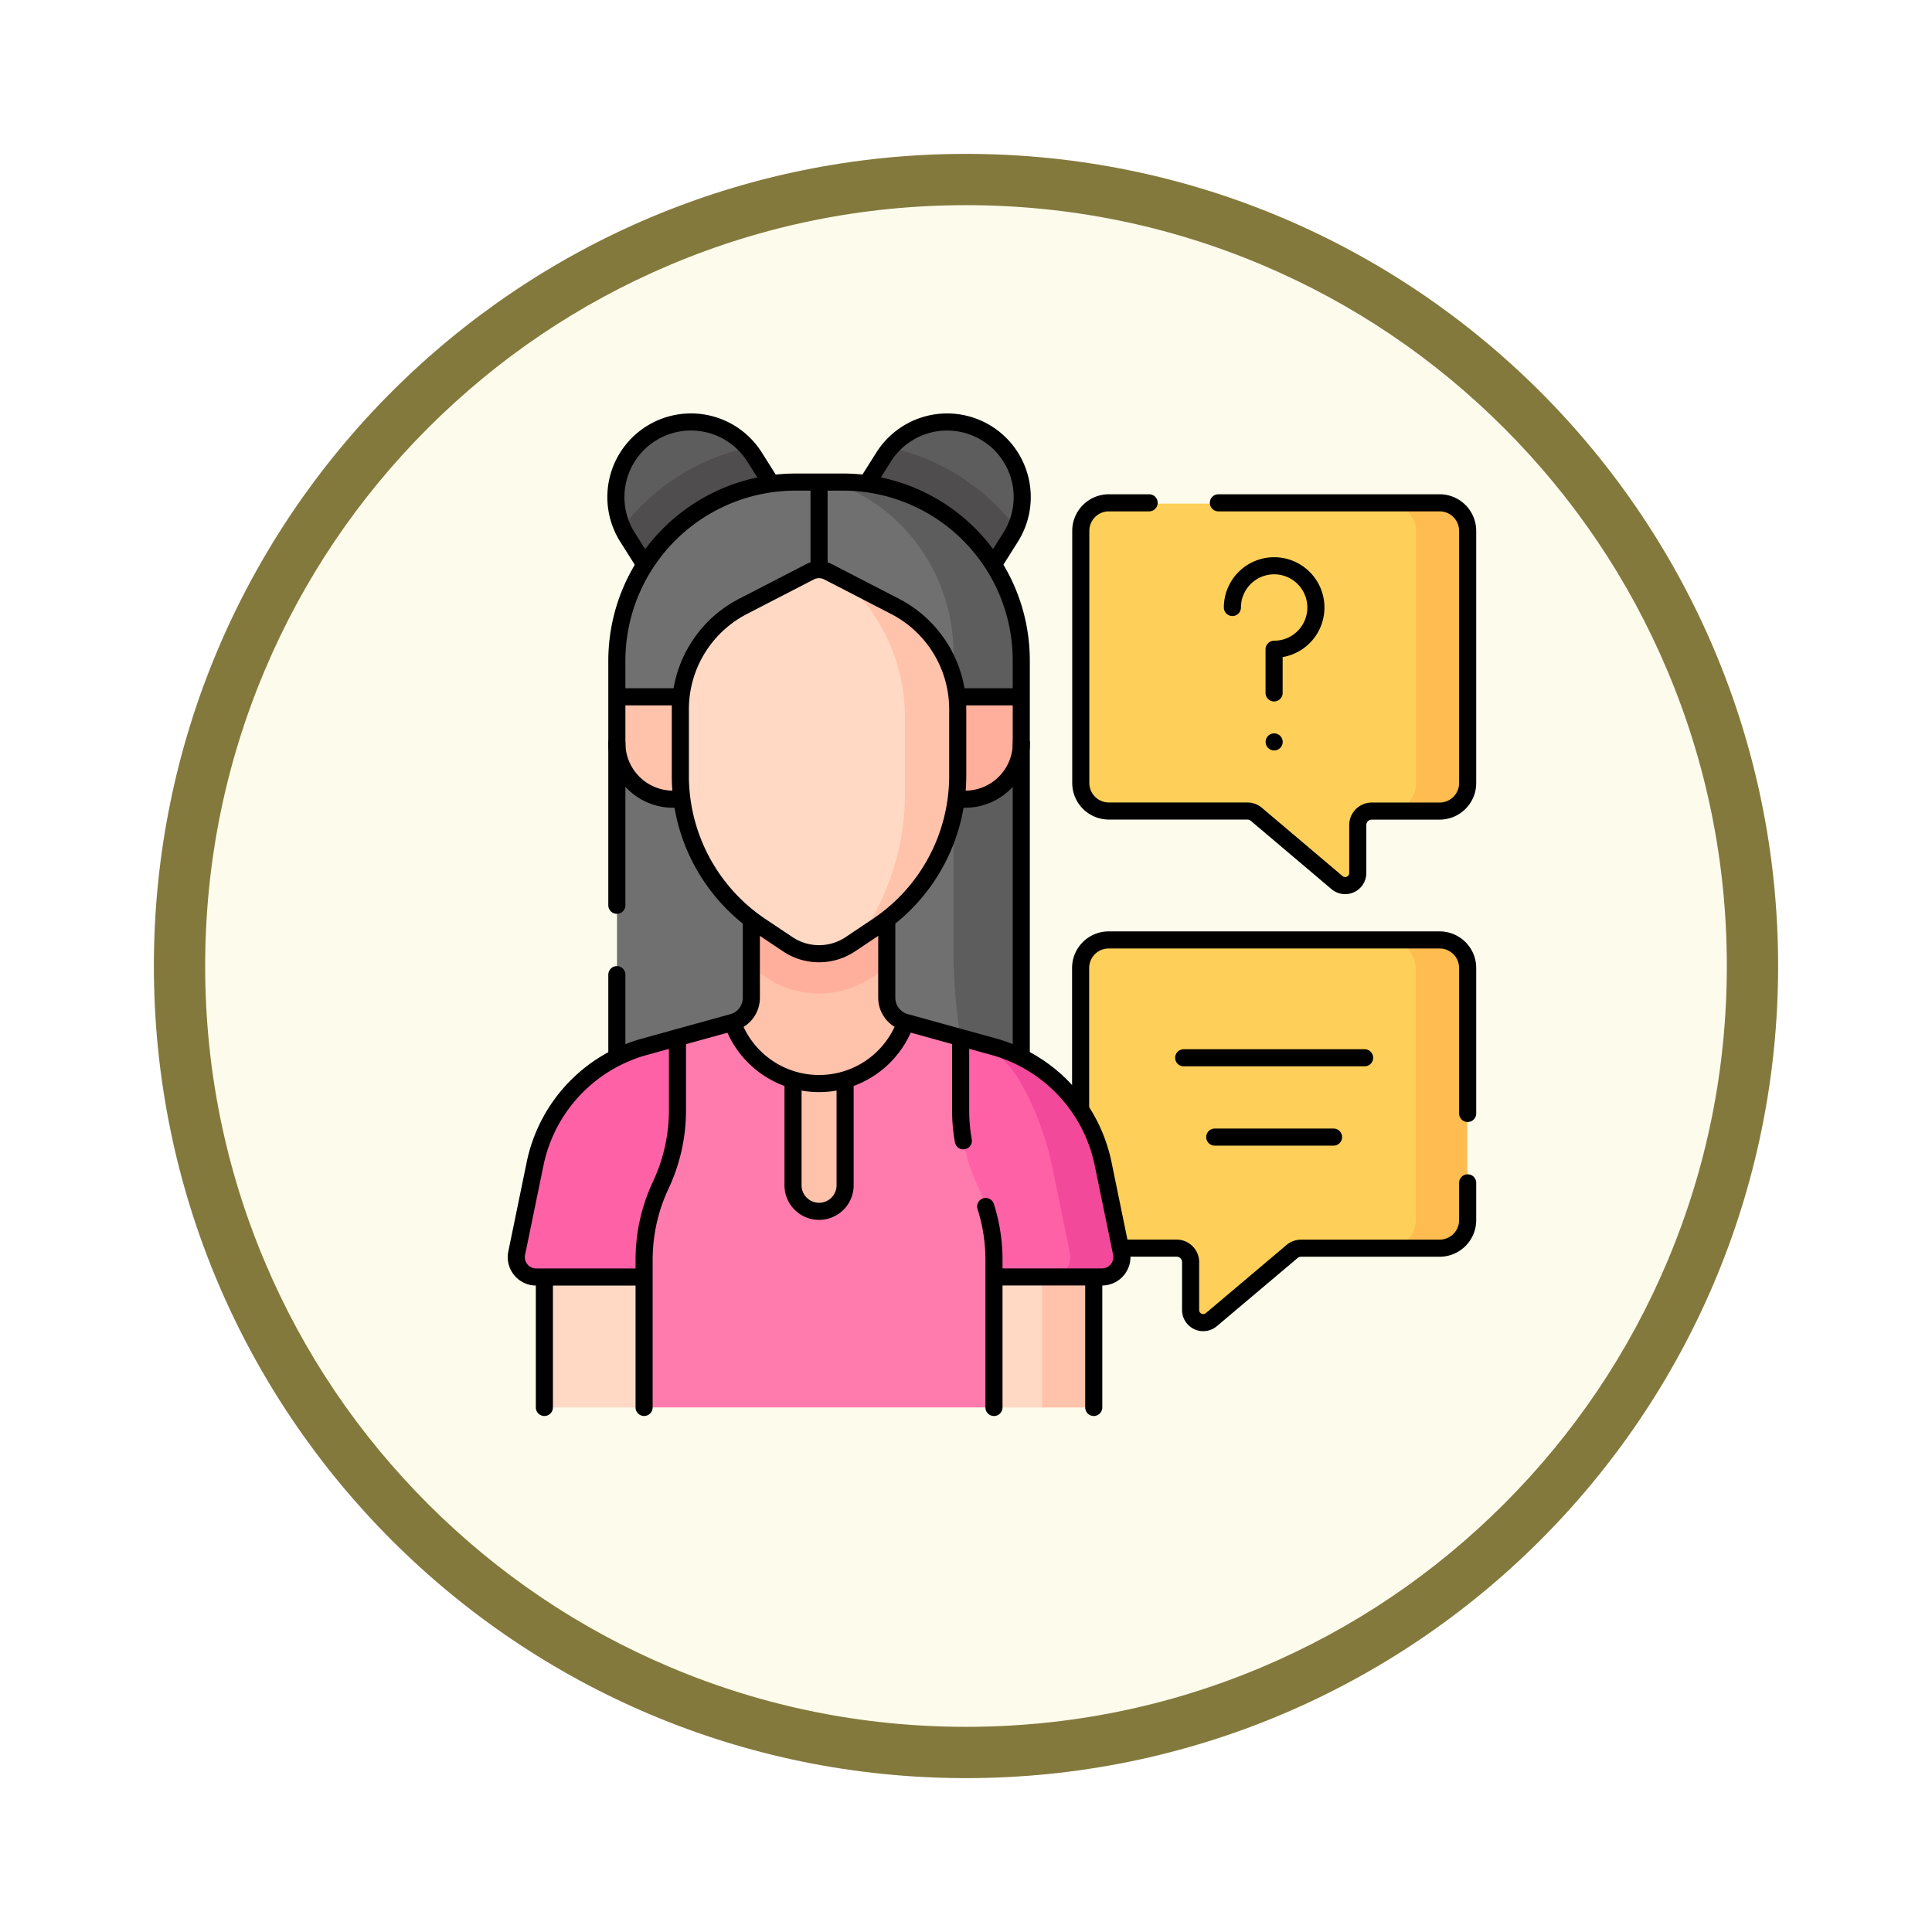 <svg xmlns="http://www.w3.org/2000/svg" xmlns:xlink="http://www.w3.org/1999/xlink" width="113" height="113" viewBox="0 0 113 113">
  <defs>
    <filter id="Trazado_982547" x="0" y="0" width="113" height="113" filterUnits="userSpaceOnUse">
      <feOffset dy="3" input="SourceAlpha"/>
      <feGaussianBlur stdDeviation="3" result="blur"/>
      <feFlood flood-opacity="0.161"/>
      <feComposite operator="in" in2="blur"/>
      <feComposite in="SourceGraphic"/>
    </filter>
  </defs>
  <g id="Grupo_1206684" data-name="Grupo 1206684" transform="translate(-197 -1707.417)">
    <g id="Grupo_1201889" data-name="Grupo 1201889" transform="translate(206 1713.417)">
      <g id="Grupo_1201680" data-name="Grupo 1201680">
        <g id="Grupo_1201330" data-name="Grupo 1201330">
          <g id="Grupo_1172010" data-name="Grupo 1172010">
            <g id="Grupo_1171046" data-name="Grupo 1171046">
              <g id="Grupo_1148525" data-name="Grupo 1148525">
                <g transform="matrix(1, 0, 0, 1, -9, -6)" filter="url(#Trazado_982547)">
                  <g id="Trazado_982547-2" data-name="Trazado 982547" transform="translate(9 6)" fill="#fdfbec">
                    <path d="M 47.5 93.5 C 41.289 93.5 35.265 92.284 29.595 89.886 C 24.118 87.569 19.198 84.252 14.973 80.027 C 10.748 75.802 7.431 70.882 5.114 65.405 C 2.716 59.735 1.5 53.711 1.5 47.5 C 1.5 41.289 2.716 35.265 5.114 29.595 C 7.431 24.118 10.748 19.198 14.973 14.973 C 19.198 10.748 24.118 7.431 29.595 5.114 C 35.265 2.716 41.289 1.5 47.5 1.5 C 53.711 1.5 59.735 2.716 65.405 5.114 C 70.882 7.431 75.802 10.748 80.027 14.973 C 84.252 19.198 87.569 24.118 89.886 29.595 C 92.284 35.265 93.5 41.289 93.5 47.5 C 93.5 53.711 92.284 59.735 89.886 65.405 C 87.569 70.882 84.252 75.802 80.027 80.027 C 75.802 84.252 70.882 87.569 65.405 89.886 C 59.735 92.284 53.711 93.5 47.5 93.5 Z" stroke="none"/>
                    <path d="M 47.5 3 C 41.491 3 35.664 4.176 30.18 6.496 C 24.881 8.737 20.122 11.946 16.034 16.034 C 11.946 20.122 8.737 24.881 6.496 30.18 C 4.176 35.664 3 41.491 3 47.5 C 3 53.509 4.176 59.336 6.496 64.82 C 8.737 70.119 11.946 74.878 16.034 78.966 C 20.122 83.054 24.881 86.263 30.18 88.504 C 35.664 90.824 41.491 92 47.5 92 C 53.509 92 59.336 90.824 64.82 88.504 C 70.119 86.263 74.878 83.054 78.966 78.966 C 83.054 74.878 86.263 70.119 88.504 64.82 C 90.824 59.336 92 53.509 92 47.5 C 92 41.491 90.824 35.664 88.504 30.18 C 86.263 24.881 83.054 20.122 78.966 16.034 C 74.878 11.946 70.119 8.737 64.82 6.496 C 59.336 4.176 53.509 3 47.5 3 M 47.5 0 C 73.734 0 95 21.266 95 47.5 C 95 73.734 73.734 95 47.5 95 C 21.266 95 0 73.734 0 47.5 C 0 21.266 21.266 0 47.5 0 Z" stroke="none" fill="#83793c"/>
                  </g>
                </g>
              </g>
            </g>
          </g>
        </g>
      </g>
    </g>
    <g id="interview_9185706_1_" data-name="interview_9185706 (1)" transform="translate(211.103 1724.597)">
      <g id="Grupo_1201935" data-name="Grupo 1201935" transform="translate(16.09 7.499)">
        <g id="Grupo_1201930" data-name="Grupo 1201930" transform="translate(5.831 0)">
          <path id="Trazado_1046582" data-name="Trazado 1046582" d="M75.915,11.884l-7.554,4.384-.813-2-.8-.59a4.395,4.395,0,0,1,1.67-5.5h0A4.395,4.395,0,0,1,74.07,9a2.168,2.168,0,0,0,.011.892Z" transform="translate(-66.366 -7.5)" fill="#5e5d5d"/>
          <path id="Trazado_1046583" data-name="Trazado 1046583" d="M69.628,25.144a4.46,4.46,0,0,0,.3.562l1.316,2.027L78.8,23.35l-1.439-2.336a4.332,4.332,0,0,0-.406-.544,12.72,12.72,0,0,0-6.995,4.261C69.845,24.867,69.735,25,69.628,25.144Z" transform="translate(-69.25 -18.966)" fill="#4f4d4d"/>
        </g>
        <path id="Trazado_1046584" data-name="Trazado 1046584" d="M239.433,436.1l-2.307-8.974h7.707l.04,7.99a.7.7,0,0,1-.7.7l-1.923.288Z" transform="translate(-211.491 -378.457)" fill="#ffd9c4"/>
        <path id="Trazado_1046585" data-name="Trazado 1046585" d="M36.133,436.1l2.307-8.974H30.3V435.4a.7.7,0,0,0,.7.7Z" transform="translate(-28.649 -378.457)" fill="#ffd9c4"/>
        <g id="Grupo_1201931" data-name="Grupo 1201931" transform="translate(33.034 30.343)">
          <path id="Trazado_1046586" data-name="Trazado 1046586" d="M321.374,269.34l-2-.215H302.56a1.638,1.638,0,0,0-1.638,1.638V285.48a1.638,1.638,0,0,0,1.638,1.638h3.958a.819.819,0,0,1,.819.819v2.79a.736.736,0,0,0,.736.736h0a.735.735,0,0,0,.474-.174l4.712-3.978a.819.819,0,0,1,.528-.193h5.458l2.308-.393a1.638,1.638,0,0,0,1.638-1.638l-.18-14.109A1.638,1.638,0,0,0,321.374,269.34Z" transform="translate(-300.922 -269.125)" fill="#fed059"/>
          <path id="Trazado_1046587" data-name="Trazado 1046587" d="M460.243,270.763v14.716a1.638,1.638,0,0,1-1.638,1.639H455.59a1.638,1.638,0,0,0,1.638-1.639V270.763a1.637,1.637,0,0,0-1.638-1.638h3.016A1.637,1.637,0,0,1,460.243,270.763Z" transform="translate(-437.652 -269.125)" fill="#ffbc50"/>
        </g>
        <g id="Grupo_1201932" data-name="Grupo 1201932" transform="translate(33.057 4.776)">
          <path id="Trazado_1046588" data-name="Trazado 1046588" d="M302.762,48.679h16.555l2.439.3a1.638,1.638,0,0,1,1.638,1.638V64.781a1.638,1.638,0,0,1-1.638,1.638l-2.439.253h-1.2a.819.819,0,0,0-.819.819v2.79a.736.736,0,0,1-.736.736h0a.735.735,0,0,1-.474-.173l-4.712-3.978a.819.819,0,0,0-.528-.193h-8.087a1.638,1.638,0,0,1-1.638-1.638V50.317A1.638,1.638,0,0,1,302.762,48.679Z" transform="translate(-301.124 -48.679)" fill="#fed059"/>
          <path id="Trazado_1046589" data-name="Trazado 1046589" d="M460.445,50.319V65.035a1.638,1.638,0,0,1-1.638,1.639h-3.015a1.638,1.638,0,0,0,1.638-1.639V50.319a1.637,1.637,0,0,0-1.638-1.638h3.015A1.637,1.637,0,0,1,460.445,50.319Z" transform="translate(-437.854 -48.681)" fill="#ffbc50"/>
        </g>
        <path id="Trazado_1046590" data-name="Trazado 1046590" d="M284.357,432.957v6.938a.7.7,0,0,1-.7.7h-2.32v-7.634l1.508-.751Z" transform="translate(-250.578 -382.95)" fill="#ffc2ab"/>
        <g id="Grupo_1201933" data-name="Grupo 1201933" transform="translate(20.046 0)">
          <path id="Trazado_1046591" data-name="Trazado 1046591" d="M188.939,11.884l7.554,4.384.813-2,.8-.59a4.395,4.395,0,0,0-1.67-5.5h0A4.395,4.395,0,0,0,190.784,9a2.168,2.168,0,0,1-.011.892Z" transform="translate(-188.939 -7.5)" fill="#5e5d5d"/>
          <path id="Trazado_1046592" data-name="Trazado 1046592" d="M198.112,25.144a4.461,4.461,0,0,1-.3.562l-1.316,2.027-7.554-4.384,1.439-2.336a4.329,4.329,0,0,1,.406-.544,12.72,12.72,0,0,1,6.995,4.261C197.895,24.867,198,25,198.112,25.144Z" transform="translate(-188.941 -18.966)" fill="#4f4d4d"/>
        </g>
        <path id="Trazado_1046593" data-name="Trazado 1046593" d="M89.533,75.149,89.8,48.824a10.905,10.905,0,0,0-2.2-6.942h0c-1.982-2.369-4.4-3.957-7.485-3.957l-.571-.108-.821.354-.919-.354h-.513a10.433,10.433,0,0,0-8.007,3.745h0a10.484,10.484,0,0,0-2.438,6.721V51.3l.538.9-.538.875V75.369Z" transform="translate(-60.951 -34.301)" fill="#707070"/>
        <path id="Trazado_1046594" data-name="Trazado 1046594" d="M186.649,48.252v3.055l-.4.8.4.973V75.151L183.1,70.314h0a32.759,32.759,0,0,1-.416-5.206V47.846a10.689,10.689,0,0,0-2.431-6.8,10.377,10.377,0,0,0-4.646-3.23h.6a10.432,10.432,0,0,1,10.433,10.432Z" transform="translate(-157.11 -34.304)" fill="#5e5d5d"/>
        <path id="Trazado_1046595" data-name="Trazado 1046595" d="M25.522,317.99l.662,4.427a10.3,10.3,0,0,1-.974,4.369,10.272,10.272,0,0,0-.975,4.369l-.662.833H17.254a1.162,1.162,0,0,1-1.138-1.4l1.074-5.22a8.984,8.984,0,0,1,6.407-6.849Z" transform="translate(-16.092 -281.98)" fill="#ff61a7"/>
        <path id="Trazado_1046596" data-name="Trazado 1046596" d="M133.015,255.668c-1.065,5.352-10.016,5.483-10.814,0l.351-.1a1.491,1.491,0,0,0,1.094-1.437v-1.783l.532-1.34-.532-2.62h7.922l-.367,2.358.367,1.549v1.836a1.491,1.491,0,0,0,1.094,1.437Z" transform="translate(-109.895 -220.452)" fill="#ffc2ab"/>
        <path id="Trazado_1046597" data-name="Trazado 1046597" d="M142.583,248.39V252.3a5.678,5.678,0,0,1-.884.645,5.538,5.538,0,0,1-6.156,0l-.883-.59V248.39Z" transform="translate(-120.91 -220.452)" fill="#ffaf9c"/>
        <path id="Trazado_1046598" data-name="Trazado 1046598" d="M240.58,331.672l-2.14.315h-3.7l-.974-1.007a10.3,10.3,0,0,0-.974-4.369,10.268,10.268,0,0,1-.974-4.369l.974-4.253,1.335.369.67.311a8.4,8.4,0,0,1,1.982.974,10.007,10.007,0,0,1,1.7,1.681,8.433,8.433,0,0,1,2.1,4.584l1.139,4.366A1.162,1.162,0,0,1,240.58,331.672Z" transform="translate(-206.801 -281.98)" fill="#ff61a7"/>
        <path id="Trazado_1046599" data-name="Trazado 1046599" d="M258.665,334.8H255.65a1.161,1.161,0,0,0,1.148-1.341c0-.019-.006-.037-.009-.056l-1.075-5.22c-.357-1.738-1.453-4.723-2.716-5.971a8.967,8.967,0,0,0-1.266-1.041l.591.163a8.984,8.984,0,0,1,6.407,6.849l1.075,5.22A1.162,1.162,0,0,1,258.665,334.8Z" transform="translate(-224.402 -284.791)" fill="#f2499a"/>
        <path id="Trazado_1046600" data-name="Trazado 1046600" d="M72.027,152.1h-1.9a3.288,3.288,0,0,1-3.288-3.288v-1.773a.928.928,0,0,1,.928-.928h4.261V152.1Z" transform="translate(-60.953 -130.037)" fill="#ffc2ab"/>
        <path id="Trazado_1046601" data-name="Trazado 1046601" d="M226.225,152.1h1.881a3.288,3.288,0,0,0,3.288-3.288v-1.773a.928.928,0,0,0-.928-.928h-4.242V152.1Z" transform="translate(-201.854 -130.037)" fill="#ffaf9c"/>
        <path id="Trazado_1046602" data-name="Trazado 1046602" d="M111.747,103.6l-.933.9-.592.4a3.217,3.217,0,0,1-3.578,0l-1.545-1.034a10.338,10.338,0,0,1-4.589-8.592v-3.3a7.922,7.922,0,0,1,4.222-7.005l3.361-1.776a.725.725,0,0,1,.677,0l1.533.809,1.8,1.24c2.6,1.372,3.63,3.748,3.63,6.685v3.3C115.731,98.669,114.614,101.679,111.747,103.6Z" transform="translate(-90.72 -74.33)" fill="#ffd9c4"/>
        <path id="Trazado_1046603" data-name="Trazado 1046603" d="M191.01,98.771v3.3a10.339,10.339,0,0,1-4.589,8.592l-.953.638a14.7,14.7,0,0,0,2.642-8.563v-4.1a10.777,10.777,0,0,0-3.15-7.843l1.828.966A7.925,7.925,0,0,1,191.01,98.771Z" transform="translate(-165.375 -81.139)" fill="#ffc2ab"/>
        <g id="Grupo_1201934" data-name="Grupo 1201934" transform="translate(7.481 35.215)">
          <path id="Trazado_1046604" data-name="Trazado 1046604" d="M101.053,324.925v8.64H80.591v-8.64a10.272,10.272,0,0,1,.975-4.369,10.3,10.3,0,0,0,.974-4.369v-4.253l2.876-.794a5.94,5.94,0,0,0,10.814,0l2.874.794v4.253a10.267,10.267,0,0,0,.974,4.369,10.3,10.3,0,0,1,.974,4.369Z" transform="translate(-80.591 -311.14)" fill="#ff7bae"/>
        </g>
        <path id="Trazado_1046605" data-name="Trazado 1046605" d="M158.737,340.464v6.029a1.523,1.523,0,1,1-3.046,0v-6.029a7.328,7.328,0,0,0,3.046,0Z" transform="translate(-139.501 -301.848)" fill="#ffc2ab"/>
      </g>
      <g id="Grupo_1201937" data-name="Grupo 1201937" transform="translate(16.09 7.499)">
        <path id="Trazado_1046606" data-name="Trazado 1046606" d="M67.959,15.725l-.937-1.485a4.394,4.394,0,0,1,1.369-6.061h0a4.394,4.394,0,0,1,6.061,1.369l.82,1.3" transform="translate(-60.514 -7.499)" fill="none" stroke="#000" stroke-linecap="round" stroke-linejoin="round" stroke-miterlimit="10" stroke-width="1"/>
        <path id="Trazado_1046607" data-name="Trazado 1046607" d="M201.648,15.633l.879-1.393a4.394,4.394,0,0,0-1.369-6.061h0A4.394,4.394,0,0,0,195.1,9.548l-.82,1.3" transform="translate(-173.61 -7.499)" fill="none" stroke="#000" stroke-linecap="round" stroke-linejoin="round" stroke-miterlimit="10" stroke-width="1"/>
        <path id="Trazado_1046608" data-name="Trazado 1046608" d="M300.721,278.586v-8.215a1.641,1.641,0,0,1,1.641-1.641h19.356a1.641,1.641,0,0,1,1.641,1.641v8.507" transform="translate(-267.71 -238.433)" fill="none" stroke="#000" stroke-linecap="round" stroke-linejoin="round" stroke-miterlimit="10" stroke-width="1"/>
        <path id="Trazado_1046609" data-name="Trazado 1046609" d="M343.983,391.23v2.18a1.642,1.642,0,0,1-1.641,1.642h-8.1a.827.827,0,0,0-.53.193l-4.721,3.986a.737.737,0,0,1-1.213-.562v-2.8a.82.82,0,0,0-.821-.82h-2.9" transform="translate(-288.334 -346.726)" fill="none" stroke="#000" stroke-linecap="round" stroke-linejoin="round" stroke-miterlimit="10" stroke-width="1"/>
        <path id="Trazado_1046610" data-name="Trazado 1046610" d="M308.778,48.28h12.94a1.642,1.642,0,0,1,1.641,1.641V64.669a1.642,1.642,0,0,1-1.641,1.641h-3.966a.821.821,0,0,0-.821.821v2.8a.737.737,0,0,1-1.212.564L311,66.5a.819.819,0,0,0-.529-.194h-8.1a1.642,1.642,0,0,1-1.641-1.641V49.921a1.642,1.642,0,0,1,1.641-1.641h2.357" transform="translate(-267.71 -43.55)" fill="none" stroke="#000" stroke-linecap="round" stroke-linejoin="round" stroke-miterlimit="10" stroke-width="1"/>
        <g id="Grupo_1201936" data-name="Grupo 1201936" transform="translate(41.888 8.41)">
          <path id="Trazado_1046611" data-name="Trazado 1046611" d="M377.261,82.456A2.442,2.442,0,1,1,379.7,84.9v2.553" transform="translate(-377.261 -80.014)" fill="none" stroke="#000" stroke-linecap="round" stroke-linejoin="round" stroke-miterlimit="10" stroke-width="1"/>
        </g>
        <line id="Línea_977" data-name="Línea 977" transform="translate(44.33 18.714)" fill="none" stroke="#000" stroke-linecap="round" stroke-linejoin="round" stroke-miterlimit="10" stroke-width="1"/>
        <line id="Línea_978" data-name="Línea 978" y1="4.784" transform="translate(5.886 32.327)" fill="none" stroke="#000" stroke-linecap="round" stroke-linejoin="round" stroke-miterlimit="10" stroke-width="1"/>
        <path id="Trazado_1046612" data-name="Trazado 1046612" d="M66.841,62.571V48.286A10.456,10.456,0,0,1,77.286,37.82H80.06A10.432,10.432,0,0,1,90.494,48.252V71.194" transform="translate(-60.955 -34.303)" fill="none" stroke="#000" stroke-linecap="round" stroke-linejoin="round" stroke-miterlimit="10" stroke-width="1"/>
        <line id="Línea_979" data-name="Línea 979" y1="7.286" transform="translate(1.647 50.355)" fill="none" stroke="#000" stroke-linecap="round" stroke-linejoin="round" stroke-miterlimit="10" stroke-width="1"/>
        <path id="Trazado_1046613" data-name="Trazado 1046613" d="M29.842,259.7v4.432a1.491,1.491,0,0,1-1.094,1.437L23.6,266.992a8.983,8.983,0,0,0-3.923,2.27h0a8.984,8.984,0,0,0-2.484,4.579l-1.074,5.22a1.162,1.162,0,0,0,1.138,1.4h6.174" transform="translate(-16.09 -230.449)" fill="none" stroke="#000" stroke-linecap="round" stroke-linejoin="round" stroke-miterlimit="10" stroke-width="1"/>
        <path id="Trazado_1046614" data-name="Trazado 1046614" d="M209.389,280.458h6.174a1.162,1.162,0,0,0,1.138-1.4l-1.074-5.22a8.984,8.984,0,0,0-2.484-4.579h0a8.984,8.984,0,0,0-3.923-2.27l-5.153-1.424a1.491,1.491,0,0,1-1.094-1.437V259.7" transform="translate(-181.3 -230.45)" fill="none" stroke="#000" stroke-linecap="round" stroke-linejoin="round" stroke-miterlimit="10" stroke-width="1"/>
        <line id="Línea_980" data-name="Línea 980" y1="7.286" transform="translate(33.779 50.355)" fill="none" stroke="#000" stroke-linecap="round" stroke-linejoin="round" stroke-miterlimit="10" stroke-width="1"/>
        <line id="Línea_981" data-name="Línea 981" x2="3.186" transform="translate(6.158 16.076)" fill="none" stroke="#000" stroke-linecap="round" stroke-linejoin="round" stroke-miterlimit="10" stroke-width="1"/>
        <path id="Trazado_1046615" data-name="Trazado 1046615" d="M70.352,172.686h-.227a3.288,3.288,0,0,1-3.288-3.288" transform="translate(-60.951 -150.621)" fill="none" stroke="#000" stroke-linecap="round" stroke-linejoin="round" stroke-miterlimit="10" stroke-width="1"/>
        <line id="Línea_982" data-name="Línea 982" x1="3.064" transform="translate(26.127 16.076)" fill="none" stroke="#000" stroke-linecap="round" stroke-linejoin="round" stroke-miterlimit="10" stroke-width="1"/>
        <path id="Trazado_1046616" data-name="Trazado 1046616" d="M240.707,172.686h.2A3.288,3.288,0,0,0,244.2,169.4" transform="translate(-214.656 -150.621)" fill="none" stroke="#000" stroke-linecap="round" stroke-linejoin="round" stroke-miterlimit="10" stroke-width="1"/>
        <path id="Trazado_1046617" data-name="Trazado 1046617" d="M125.782,311.957h0a5.371,5.371,0,0,0,9.982,0h0" transform="translate(-113.06 -276.647)" fill="none" stroke="#000" stroke-linecap="round" stroke-linejoin="round" stroke-miterlimit="10" stroke-width="1"/>
        <path id="Trazado_1046618" data-name="Trazado 1046618" d="M110.4,102.833l-1.582,1.058a3.294,3.294,0,0,1-3.663,0l-1.582-1.058a10.585,10.585,0,0,1-4.7-8.8V90.151a6.776,6.776,0,0,1,3.668-6.021l3.911-2.019a1.163,1.163,0,0,1,1.066,0l3.911,2.019a6.775,6.775,0,0,1,3.668,6.021v3.885A10.585,10.585,0,0,1,110.4,102.833Z" transform="translate(-89.274 -73.344)" fill="none" stroke="#000" stroke-linecap="round" stroke-linejoin="round" stroke-miterlimit="10" stroke-width="1"/>
        <path id="Trazado_1046619" data-name="Trazado 1046619" d="M158.734,341.154v5.95a1.523,1.523,0,0,1-1.523,1.523h0a1.523,1.523,0,0,1-1.523-1.523v-5.95" transform="translate(-139.498 -302.457)" fill="none" stroke="#000" stroke-linecap="round" stroke-linejoin="round" stroke-miterlimit="10" stroke-width="1"/>
        <line id="Línea_983" data-name="Línea 983" y1="4.402" transform="translate(17.713 3.823)" fill="none" stroke="#000" stroke-linecap="round" stroke-linejoin="round" stroke-miterlimit="10" stroke-width="1"/>
        <path id="Trazado_1046620" data-name="Trazado 1046620" d="M82.544,318.874v4.151a10.276,10.276,0,0,1-.975,4.369h0a10.277,10.277,0,0,0-.975,4.369V340.4" transform="translate(-73.114 -282.761)" fill="none" stroke="#000" stroke-linecap="round" stroke-linejoin="round" stroke-miterlimit="10" stroke-width="1"/>
        <path id="Trazado_1046621" data-name="Trazado 1046621" d="M252.841,403.16c.093.288.172.58.238.875a10.279,10.279,0,0,1,.247,2.238v8.64" transform="translate(-225.383 -357.272)" fill="none" stroke="#000" stroke-linecap="round" stroke-linejoin="round" stroke-miterlimit="10" stroke-width="1"/>
        <path id="Trazado_1046622" data-name="Trazado 1046622" d="M240.221,318.87v4.151a10.151,10.151,0,0,0,.157,1.781" transform="translate(-214.227 -282.758)" fill="none" stroke="#000" stroke-linecap="round" stroke-linejoin="round" stroke-miterlimit="10" stroke-width="1"/>
        <line id="Línea_984" data-name="Línea 984" x2="10.583" transform="translate(39.039 37.189)" fill="none" stroke="#000" stroke-linecap="round" stroke-linejoin="round" stroke-miterlimit="10" stroke-width="1"/>
        <line id="Línea_985" data-name="Línea 985" x2="6.949" transform="translate(40.855 41.828)" fill="none" stroke="#000" stroke-linecap="round" stroke-linejoin="round" stroke-miterlimit="10" stroke-width="1"/>
      </g>
    </g>
  </g>
</svg>
